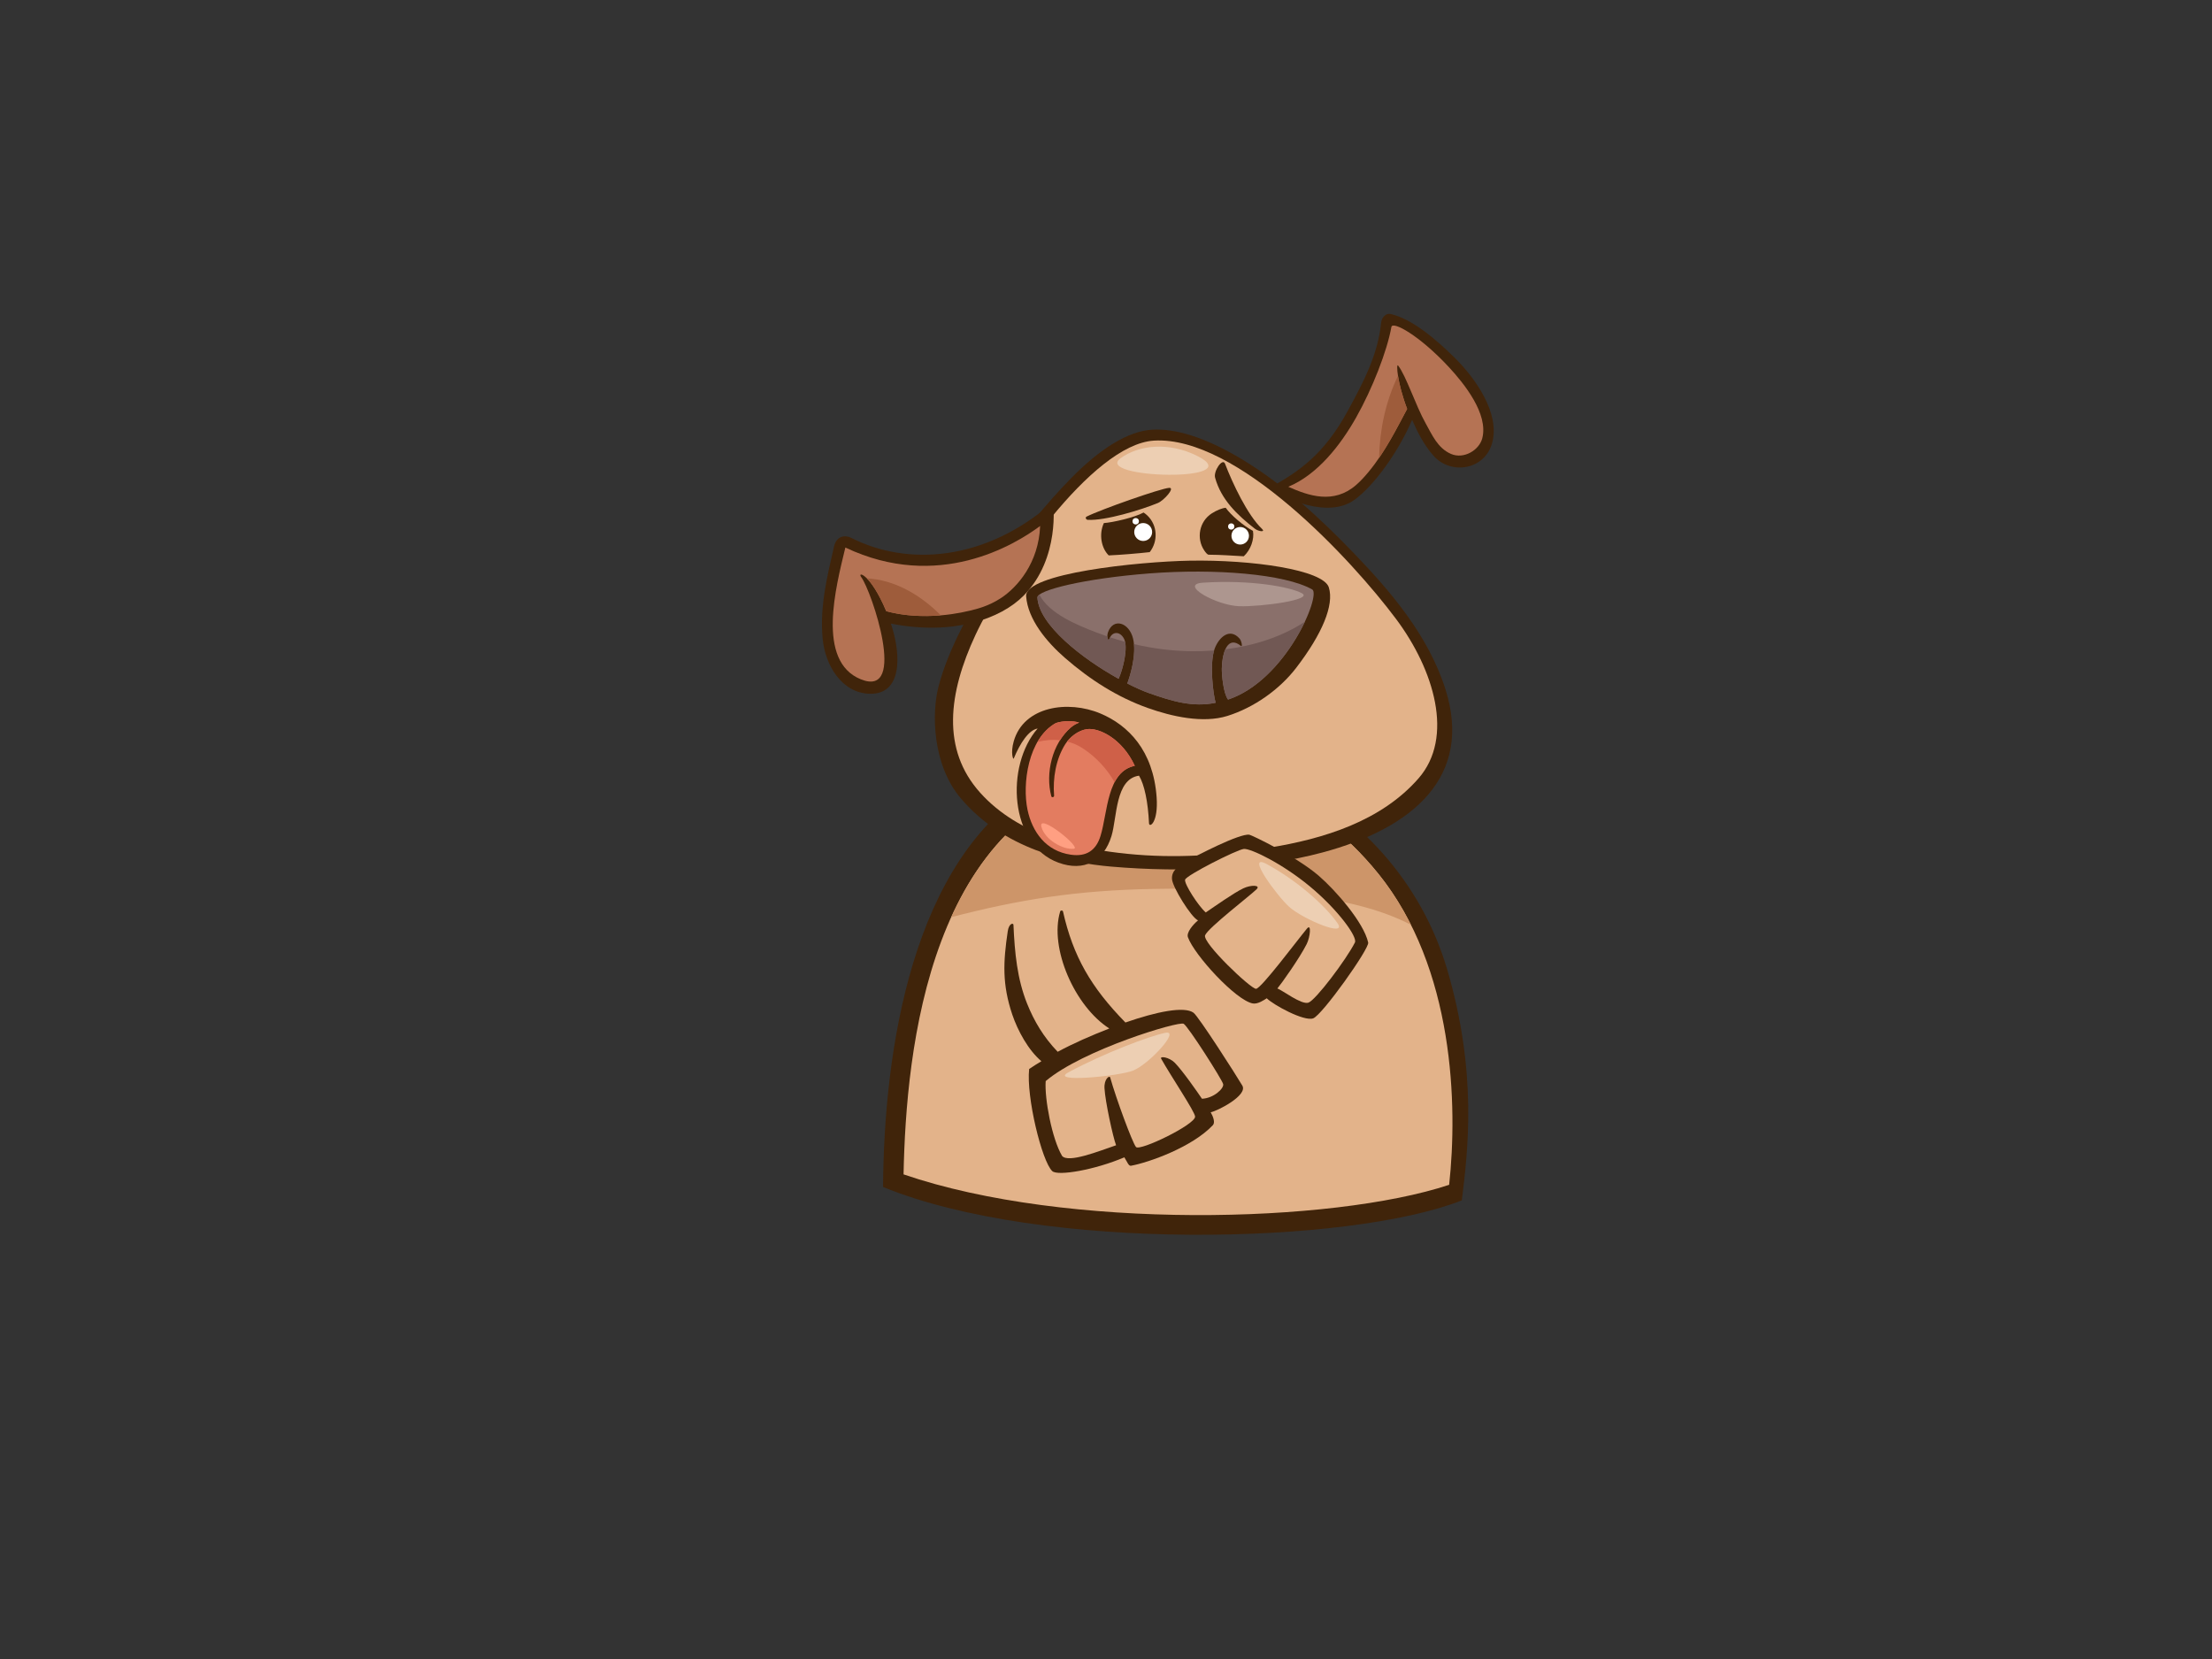 <?xml version="1.0" encoding="utf-8"?>
<!-- Generator: Adobe Illustrator 17.0.0, SVG Export Plug-In . SVG Version: 6.00 Build 0)  -->
<!DOCTYPE svg PUBLIC "-//W3C//DTD SVG 1.1//EN" "http://www.w3.org/Graphics/SVG/1.1/DTD/svg11.dtd">
<svg version="1.1" id="Layer_1" xmlns="http://www.w3.org/2000/svg" xmlns:xlink="http://www.w3.org/1999/xlink" x="0px" y="0px"
	 width="800px" height="600px" viewBox="0 0 800 600" enable-background="new 0 0 800 600" xml:space="preserve">
<rect x="0" y="0" width="800" height="600" fill="#333333" stroke="none"/>
<g>
	<g>
		<g>
			<path fill="#40240A" d="M374.436,284.13c25.19-15.091,57.329-17.362,88.06-3.299c28.656,13.113,51.587,38.096,60.922,69.873
				c10.919,37.157,7.52,65.282,5.266,83.426c-40.825,16.095-151.925,18.679-209.316-4.843
				C319.691,380.117,329.723,310.913,374.436,284.13z"/>
			<path fill="#E3B38A" d="M524.106,428.502c3.107-28.508,1.92-78.363-25.585-112.462c-23.932-29.683-58.525-43.414-93.111-36.483
				c-69.394,13.906-77.72,99.933-78.626,145.173C385.663,444.922,481.747,442.544,524.106,428.502z"/>
			<path fill="#CD9569" d="M417.246,321.49c34.888-0.605,71.278,1.515,93.046,12.992c-3.251-6.475-7.124-12.686-11.77-18.442
				c-23.932-29.683-58.525-43.414-93.111-36.483c-31.167,6.247-50.009,27.043-61.401,52.156
				C368.224,325.425,388.953,321.983,417.246,321.49z"/>
			<path fill="#40240A" d="M347.475,288.705c-10.261-12.127-10.623-30.768-7.985-40.669c6.969-26.142,31.13-57.992,47.83-75.035
				c10.34-10.554,20.655-17.174,29.574-17.615c7.915-0.392,18.535,2.426,32.382,10.793c14.682,8.869,27.928,20.939,40.602,34.149
				c12.675,13.208,26.643,29.243,32.884,48.94c9.982,31.502-11.573,50.247-44.52,59.054c-22.325,5.967-49.885,7.373-76.404,5.092
				C386.18,312.068,363.007,307.062,347.475,288.705z"/>
			<path fill="#E3B38A" d="M352.813,229.591c9.859-21.139,41.931-68.89,64.548-70.236c30.03-1.789,71.589,43.156,87.55,64.511
				c13.733,18.377,21.107,42.779,8.115,57.649c-13.413,15.351-34.002,21.853-54.277,25.1c-17.133,2.741-33.468,3.937-50.967,2.189
				c-17.218-1.723-39.125-6.38-53.246-22.063C340.416,271.055,342.954,250.725,352.813,229.591z"/>
			<g>
				<path fill="#40240A" d="M539.709,160.015c2.817-10.846-6.359-23.433-13.47-30.493c-7.102-7.054-15.69-14.215-23.286-15.962
					c-1.724-0.396-3.262,1.267-3.444,3.113c-1.138,11.555-6.455,21.639-11.989,31.788c-8.833,16.2-17.816,22.097-28.402,28.006
					c5.303,3.954,21.183,11.141,30.657,4.365c6.957-4.983,15.852-17.137,20.933-28.975c2.04,4.625,4.376,9.176,7.733,12.961
					C524.789,171.976,537.127,169.95,539.709,160.015z"/>
				<path fill="#B57354" d="M490.458,175.403c1.697-1.474,3.221-3.176,4.683-4.954c5.841-7.083,10.158-15.806,13.77-22.562
					c-3.615-9.483-4.033-16.675-3.267-15.689c2.928,3.777,6.321,14.419,9.977,20.931c2.34,4.166,4.323,8.95,9.163,11.042
					c4.636,1.999,10.177-1.366,11.296-5.645c2.313-8.835-6.599-19.842-12.036-25.717c-10.656-11.497-20.421-16.842-20.829-14.544
					c-1.529,8.618-6.882,22.36-12.825,32.86c-5.573,9.843-13.833,20.487-24.46,24.922
					C473.324,179.335,482.342,182.46,490.458,175.403z"/>
				<path fill="#9E5C3B" d="M505.602,135.908c-4.582,9.544-6.579,19.512-6.851,29.714c4.079-5.962,7.333-12.451,10.16-17.734
					C507.055,143.02,506.046,138.771,505.602,135.908z"/>
			</g>
			<g>
				<path fill="#40240A" d="M380.752,181.638c-24.555,21.552-52.806,23.121-72.883,12.891c-2.208-1.126-5.347-0.751-6.22,3.084
					c-2.48,10.859-5.244,21.767-4.12,33.486c0.895,9.331,6.806,19.55,17.01,19.81c11.632,0.297,11.576-13.712,7.665-25.374
					c22.364,4.41,39.686-1.607,48.137-10.24C383.463,201.888,380.993,181.794,380.752,181.638z"/>
				<path fill="#B57354" d="M311.506,208.777c-1.683-2.259,3.195-1.575,9.02,12.265c10.583,2.873,22.146,1.778,30.189-0.176
					c2.488-0.606,6.635-1.547,11.197-4.504c6.021-3.901,13.737-12.761,14.268-26.138c-9.144,6.81-36.879,23.728-70.442,7.796
					c-3.407,14.165-10.597,41.128,5.613,47.666C328.381,252.557,315.185,213.711,311.506,208.777z"/>
				<path fill="#9E5C3B" d="M313.515,209.177c1.736,1.75,4.268,5.35,7.011,11.864c6.558,1.779,13.487,2.025,19.728,1.498
					C332.851,215.088,323.514,209.686,313.515,209.177z"/>
			</g>
			<g>
				<path fill="#40240A" d="M437.134,200.617c4.912,0.036,7.795,0.312,12.698,0.565c2.514-2.325,3.866-6.194,3.316-9.181
					c-3.316-1.757-7.97-5.656-9.855-8.359c-1.383,0.126-3.331,0.943-5.033,2.028c-4.517,2.881-5.708,9.024-2.698,13.452
					C436.064,199.862,436.694,200.617,437.134,200.617z"/>
				<path fill="#FFFFFF" d="M448.536,190.606c-1.751,0-3.17,1.417-3.17,3.171c0,1.747,1.419,3.17,3.17,3.17
					c1.75,0,3.173-1.423,3.173-3.17C451.709,192.023,450.286,190.606,448.536,190.606z"/>
				<circle fill="#FFFFFF" cx="445.29" cy="190.414" r="1.128"/>
			</g>
			<g>
				<path fill="#40240A" d="M415.816,199.681c3.08-3.966,2.822-9.645-0.784-13.172c-0.451-0.438-0.934-0.824-1.443-1.153
					c-3.239,1.806-11.284,3.63-14.364,3.819c-1.888,4.086-0.891,9.109,1.757,11.695
					C405.303,200.684,411.674,200.153,415.816,199.681z"/>
				<path fill="#FFFFFF" d="M413.45,189.168c-1.792,0-3.242,1.453-3.242,3.244c0,1.786,1.45,3.239,3.242,3.239
					c1.787,0,3.237-1.453,3.237-3.239C416.687,190.621,415.237,189.168,413.45,189.168z"/>
				<circle fill="#FFFFFF" cx="410.744" cy="188.52" r="1.154"/>
			</g>
			<g>
				<path fill="#40240A" d="M480.599,212.461c-1.968-6.385-27.774-10.092-50.409-9.681c-18.368,0.335-59.683,4.57-59.071,12.888
					c0.613,8.319,7.384,16.485,14.052,22.28c9.171,7.97,18.97,14.191,29.899,18.087c8.588,3.06,19.958,5.679,28.863,2.881
					c9.59-3.011,18.821-9.522,24.881-17.423C478.176,229.281,482.566,218.844,480.599,212.461z"/>
				<path fill="#8A706B" d="M444.146,253.012c-1.731-2.245-2.309-9.155-2.264-11.173c0.149-6.501,2.372-12.011,6.903-8.237
					c0.682,0.57,0.273-1.793-0.464-2.63c-3.58-4.067-7.449-0.519-9.001,3.57c-2.008,5.303-0.525,16.789,0.329,19.62
					c-8.147,1.709-15.665-0.485-24.254-3.546c-2.183-0.776-4.824-1.955-7.691-3.427c0.815-2.206,3.524-10.312,2.084-16.24
					c-1.412-5.819-7.141-7.629-9.044-2.32c-0.626,1.749,0.032,3.674,0.579,2.214c0.894-2.39,3.702-2.75,5.224,0.223
					c1.522,2.973-0.334,10.8-1.992,14.433c-13.092-7.245-28.887-19.499-29.359-29.417c-0.125-2.622,17.061-6.89,40.58-8.702
					c23.518-1.812,48.828,0.172,58.796,5.798C477.927,215.074,465.204,245.991,444.146,253.012z"/>
				<path fill="#715854" d="M401.479,230.495c-0.055,0.112-0.109,0.225-0.155,0.348c-0.38,1.013-0.812,0.396-0.832-0.665
					c-1.401-0.476-2.799-0.984-4.196-1.525c-6.497-2.509-16.864-6.658-20.38-13.599c-0.485,0.362-0.734,0.708-0.717,1.029
					c0.472,9.918,16.267,22.172,29.359,29.417c1.49-3.265,3.13-9.904,2.346-13.375C405.09,231.63,403.282,231.092,401.479,230.495z"
					/>
				<path fill="#715854" d="M439.097,235.251c-2.7,0.215-5.391,0.309-8.046,0.278c-7.219-0.082-14.14-0.974-20.939-2.583
					c0.542,5.624-1.682,12.275-2.408,14.242c2.867,1.472,5.507,2.651,7.691,3.427c8.589,3.062,16.107,5.256,24.254,3.546
					C438.83,251.448,437.442,240.803,439.097,235.251z"/>
				<path fill="#715854" d="M443.174,234.833c-0.799,1.765-1.229,4.295-1.292,7.006c-0.045,2.018,0.532,8.928,2.264,11.173
					c13.132-4.379,23.017-18.043,27.79-28.172C463.578,230.359,453.428,233.533,443.174,234.833z"/>
				<path fill="#AD968F" d="M435.066,210.736c17.2-1.102,31.329,1.46,35.755,3.801c4.429,2.342-14.3,4.901-22.509,4.715
					C440.105,219.064,426.096,211.311,435.066,210.736z"/>
			</g>
			<path fill="#EDCFB3" d="M405.377,165.643c6.457-4.614,17.169-5.976,27.62-0.749C452.407,174.598,394.926,173.106,405.377,165.643
				z"/>
			<path fill="#40240A" d="M392.986,186.836c-0.63,0.312-0.176,1.131,0.374,1.165c6.266,0.411,19.376-3.598,25.393-6.076
				c2.235-0.921,6.406-5.658,4.07-5.486C419.726,176.667,398.245,184.204,392.986,186.836z"/>
			<path fill="#40240A" d="M456.455,191.309c-5.358-5.073-10.76-16.681-13.398-23.58c-0.875-2.293-4.253,2.661-3.599,5.039
				c2.181,7.913,7.974,13.447,14.333,18.418C455.168,192.264,457.745,192.53,456.455,191.309z"/>
		</g>
	</g>
	<g>
		<path fill="#40240A" d="M449.306,392.628c-2.069-3.541-15.823-25.033-17.667-26.371c-3.298-2.39-13.272-0.416-24.612,3.548
			c-12.459-12.731-18.918-23.895-22.58-40.16c-0.103-0.456-0.878-0.469-1.012-0.027c-4.033,13.312,5.323,34.407,17.764,42.349
			c-6.634,2.6-12.708,5.228-18.672,8.427c-5.089-5.305-8.498-11.028-11.057-17.405c-3.596-8.966-4.489-18.392-4.937-28.504
			c-0.034-0.769-1.63-0.616-2.067,2.339c-1.653,11.143-2.041,19.158,1.641,30.104c1.938,5.764,5.802,12.918,10.539,16.876
			c-1.583,0.945-3.07,1.887-4.433,2.811c-1.108,9.984,4.583,33.375,8.353,36.933c1.983,1.878,15.442-0.442,26.074-4.99
			c1.037,1.668,1.545,3.214,2.406,3.054c6.488-1.191,22.104-6.729,29.604-14.674c0.889-0.942,0.159-3.031-0.786-4.669
			C440.274,401.828,451.377,396.166,449.306,392.628z"/>
		<path fill="#E3B38A" d="M403.649,414.2c-1.099-2.873-3.93-15.733-4.195-20.637c-0.183-3.378,1.824-4.73,2.066-3.862
			c2.114,7.543,7.981,23.474,9.323,25.122c1.336,1.646,21.535-8.135,21.381-10.998c-0.098-1.808-8.75-14.641-12.27-20.926
			c-0.585-1.041,2.879-0.611,4.931,1.47c2.757,2.797,8.194,10.588,9.815,13.004c4.224-0.152,8.043-3.727,7.673-5.305
			c-0.367-1.58-12.569-20.76-14.284-21.807c-1.717-1.044-36.393,9.324-49.9,20.724c-0.471,6.213,2.249,20.912,5.947,27.106
			C386.509,420.696,397.264,416.377,403.649,414.2z"/>
		<path fill="#EDCFB3" d="M386.396,387.833c13.201-7.103,29.231-13.075,35.026-14.295c5.795-1.221-6.184,11.675-11.804,13.724
			C403.997,389.312,379.33,391.637,386.396,387.833z"/>
	</g>
	<g>
		<path fill="#40240A" d="M494.825,340.885c-1.611-7.282-11.763-18.87-17.904-24.172c-8.087-6.98-24.217-14.691-25.079-14.829
			c-3.473-0.549-19.412,7.681-23.225,9.884c-2.816,1.626-4.976,3.311-4.742,6.225c0.23,2.912,6.923,13.773,9.408,14.88
			c-1.911,1.583-4.251,4.423-3.656,6.083c2.307,6.441,17.315,22.832,23.46,23.958c1.819,0.336,4.122-1.279,5.047-1.87
			c2.43,2.407,13.529,8.487,16.82,7.248C478.241,367.054,495.303,343.056,494.825,340.885z"/>
		<path fill="#E3B38A" d="M436.079,330.004c3.477-2.351,10.074-7.045,13.562-8.715c2.813-1.348,6.384-1.221,4.828,0.317
			c-2.319,2.294-17.561,13.966-18.632,16.654c-1.07,2.69,16.567,19.453,18.433,19.356c1.868-0.096,14.568-17.133,18.408-21.772
			c1.67-2.016,1.209,2.98-0.094,5.58c-2.535,5.054-9.171,14.39-10.598,16.066c1.959,0.727,8.594,5.909,11.175,5.147
			c2.582-0.764,13.728-15.59,16.862-21.765c1.03-2.026-6.229-11.954-16.299-20.298c-10.071-8.342-21.418-13.778-23.875-13.546
			c-2.455,0.23-20.935,9.575-21.248,11.137C428.285,319.733,433.36,327.614,436.079,330.004z"/>
		<path fill="#EDCFB3" d="M458.139,312.517c10.653,5.779,20.708,14.52,25.506,21.234c4.021,5.624-12.498-1.337-17.428-5.807
			C461.892,324.026,450.132,308.169,458.139,312.517z"/>
	</g>
	<path fill="#40240A" d="M398.023,258.063c-11.724-4.954-27.762-2.676-31.389,10.034c-1.199,4.198-0.217,6.76,0,6.235
		c2.279-5.515,5.395-10.31,8.644-10.858c-11.77,13.483-10.198,42.039,7.501,48.511c9.28,3.395,16.436-0.551,19.2-9.611
		c2.051-6.723,1.331-20.641,9.96-21.843c1.959,3.224,3.257,9.51,3.616,17.185c0.085,1.841,3.407-0.123,2.758-9.355
		C417.113,271.335,407.947,262.253,398.023,258.063z"/>
	<path fill="#E37C60" d="M398.023,302.313c-1.599,5.187-5.041,7.627-10.751,6.803c-9.027-1.298-13.984-8.29-15.657-16.267
		c-1.93-9.21,0.125-25.698,10.225-31.336c2.461-0.849,6.153-0.945,8.468-0.167c-1.046,0.372-2.072,0.935-3.048,1.778
		c-6.713,5.788-9.257,16.514-7.036,24.857c0.156,0.585,1.055,0.346,1.007-0.225c-0.512-6.282,0.631-13.203,4.019-18.59
		c1.672-2.654,4.729-5.014,7.872-5.46c4.237-0.599,12.682,3.323,17.292,13.258C400.303,279.011,400.643,293.816,398.023,302.313z"/>
	<path fill="#CF6048" d="M385.934,268.192c1.914,0.474,3.755,1.215,5.436,2.298c4.863,3.134,8.887,7.409,11.74,12.407
		c1.552-2.98,3.801-5.223,7.304-5.935c-4.61-9.935-13.055-13.856-17.292-13.258C390.369,264.095,387.683,265.954,385.934,268.192z"
		/>
	<path fill="#CF6048" d="M383.37,267.72c1.085-1.725,2.375-3.292,3.888-4.597c0.977-0.843,2.003-1.406,3.048-1.778
		c-2.315-0.778-6.007-0.682-8.468,0.167c-2.801,1.564-4.962,3.978-6.613,6.822C377.901,267.653,380.673,267.416,383.37,267.72z"/>
	<path fill="#FF9F82" d="M376.632,299.002c1.204,4.729,7.953,8.427,11.738,7.953C391.307,306.587,375.308,293.794,376.632,299.002z"
		/>
</g>
</svg>

